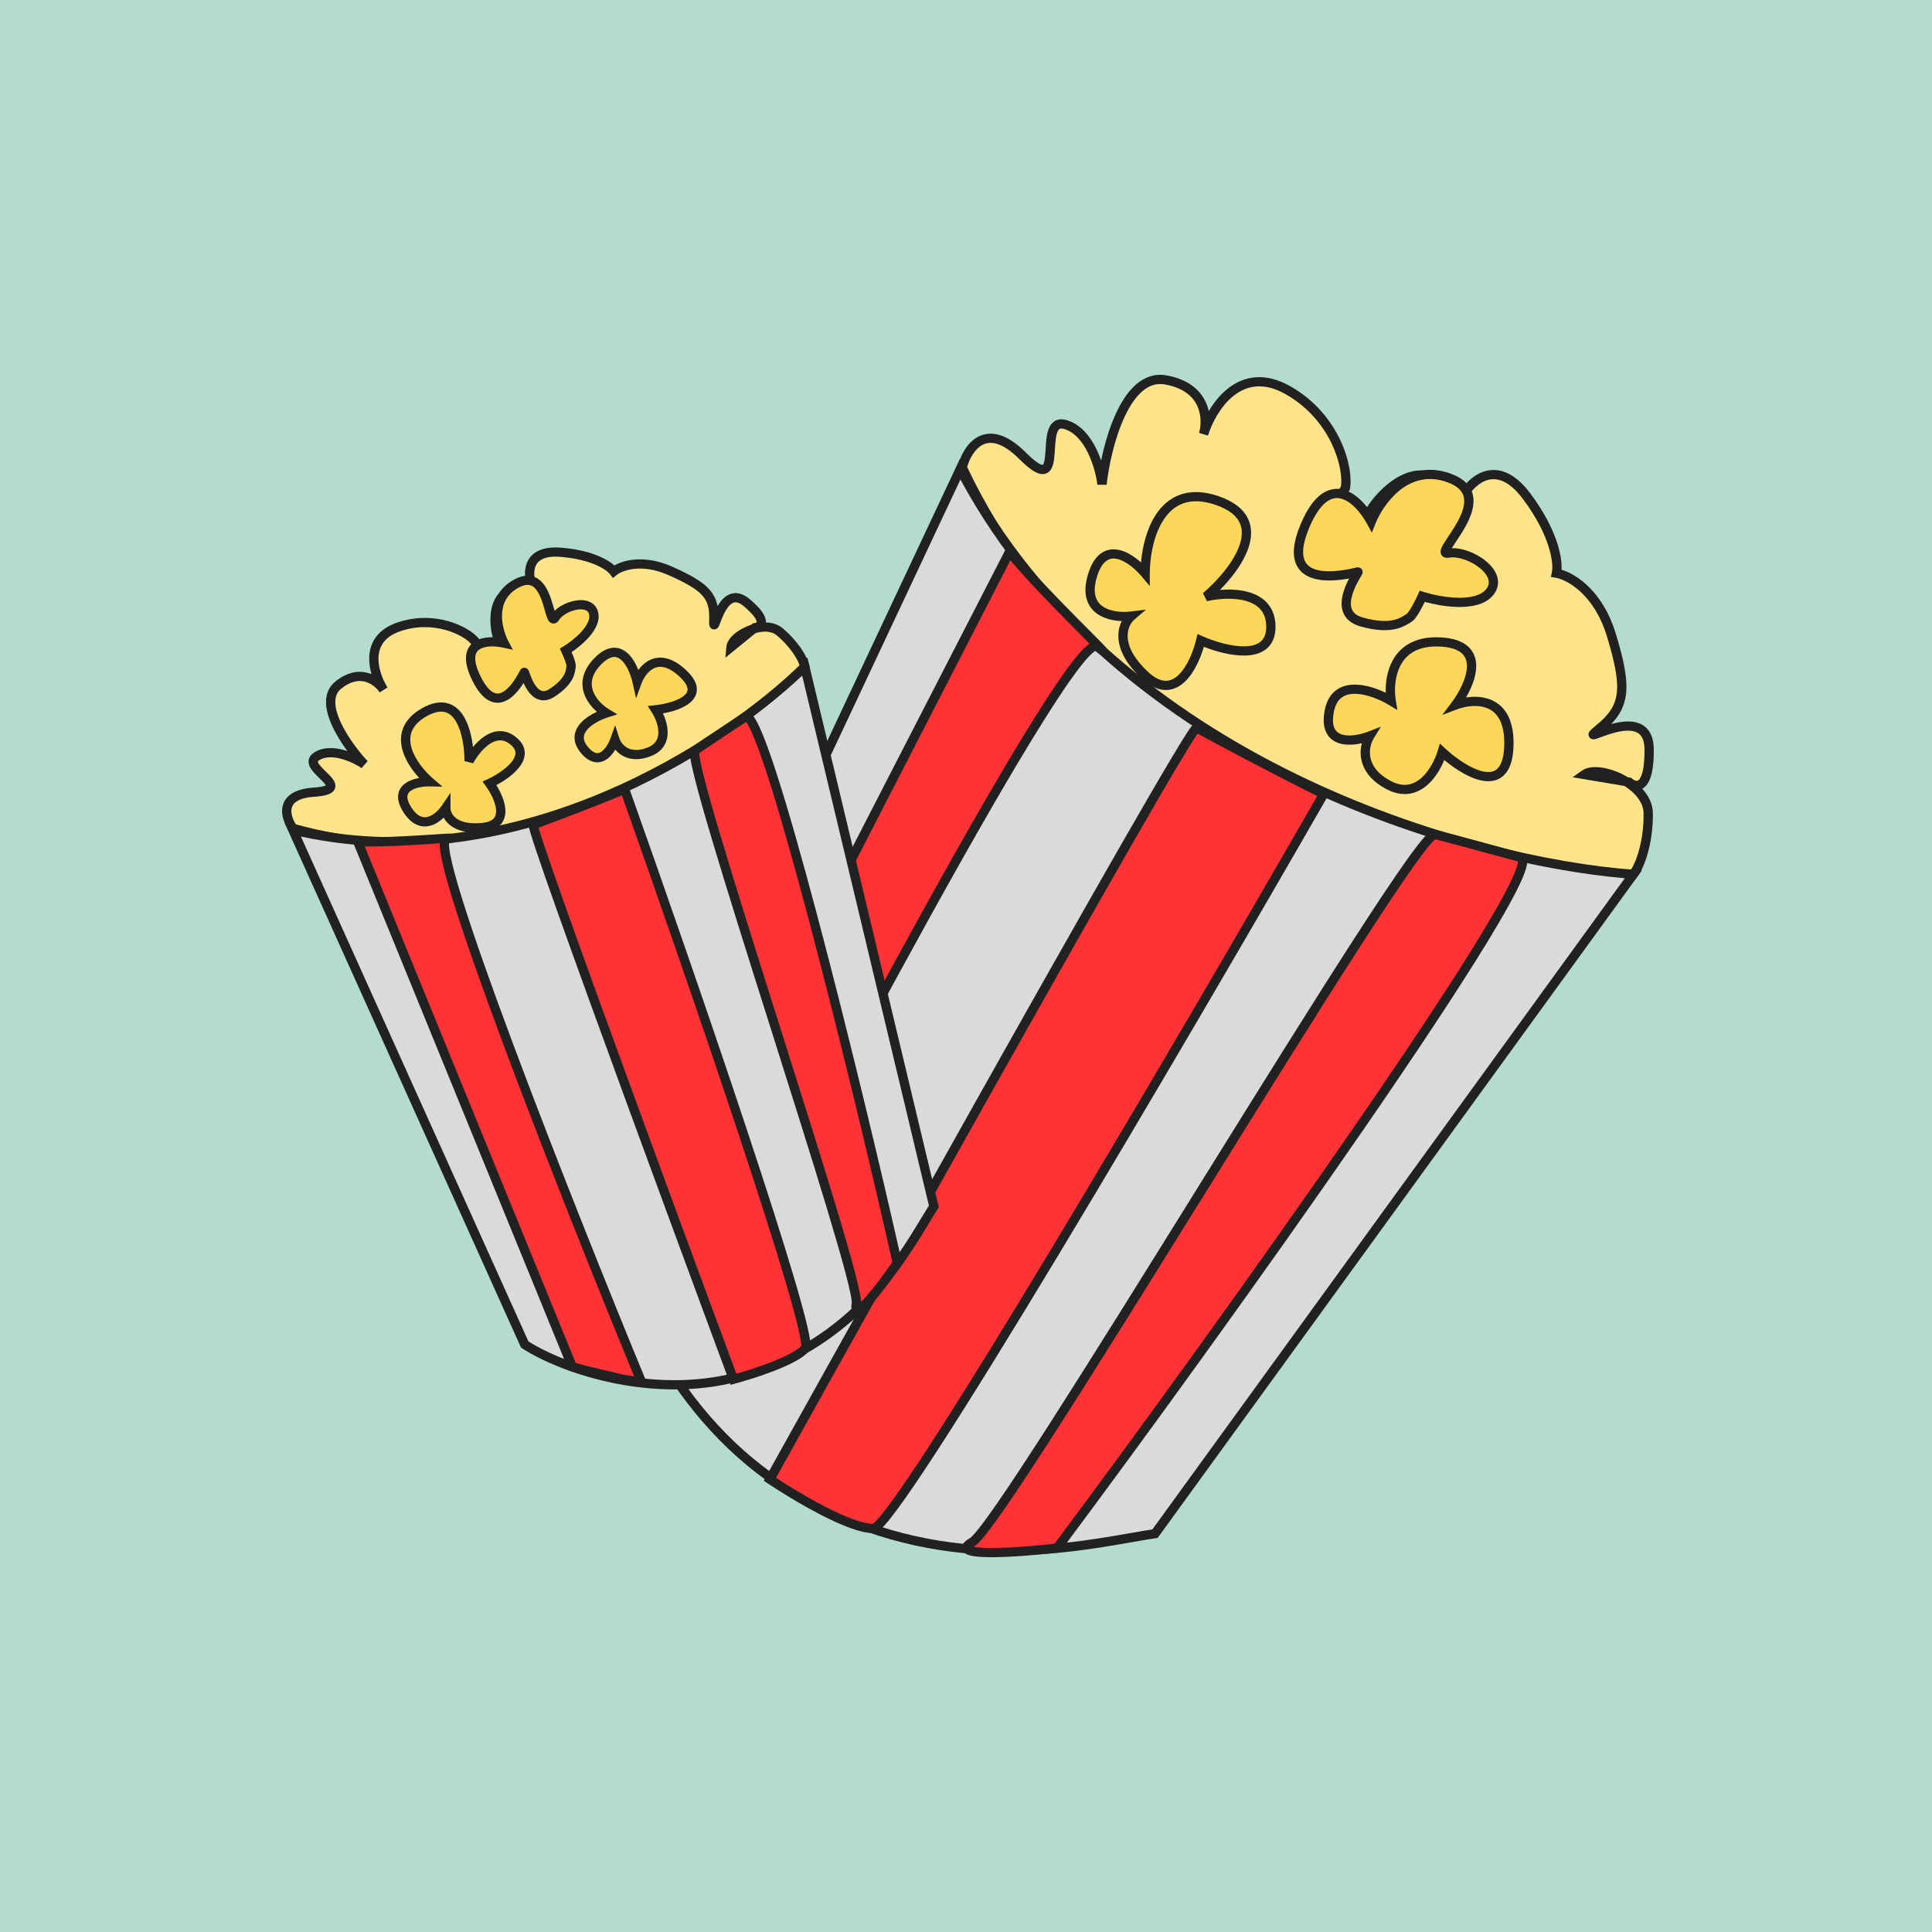 <svg width="500" height="500" viewBox="0 0 500 500" fill="none" xmlns="http://www.w3.org/2000/svg">
<rect width="500" height="500" fill="#B3DCCF"/>
<path d="M249.022 120.972C250.282 116.013 255.177 108.474 264.678 117.992C276.554 129.889 267.889 107.523 275.757 109.882C282.05 111.77 284.673 120.965 285.197 125.327C286.312 115.531 291.176 96.416 301.713 98.325C312.251 100.233 312.61 108.489 311.473 112.378C313.561 105.631 320.856 93.907 333.334 100.994C345.811 108.081 349.108 121.306 348.186 126.292L346.062 129.764L353.646 134.328C354.797 130.271 364.017 119.46 371.639 124.047L378.639 128.259C380.987 124.131 387.558 118.375 395.06 128.378C402.561 138.381 403.346 145.855 402.801 148.341C406.087 148.912 413.528 152.897 416.997 164.273C421.334 178.493 420.648 183.094 413.756 188.709C406.863 194.324 426.667 180.647 426.796 193.919C426.9 204.535 423.379 204 421.606 202.405L420.861 202.279C423.982 204.208 426.506 207.081 426.559 210.399C426.677 217.859 424.401 224.89 421.972 227.122C379.35 225.044 286.106 199.863 249.022 120.972Z" fill="#FDE38A"/>
<path fill-rule="evenodd" clip-rule="evenodd" d="M385.205 124.176C382.789 124.769 380.783 126.916 379.686 128.845L379.076 129.916L371.016 125.065C367.866 123.17 364.237 124.341 360.955 126.885C359.348 128.13 357.922 129.641 356.831 131.08C355.724 132.543 355.032 133.842 354.802 134.651L354.374 136.16L344.412 130.165L347.039 125.87C347.373 123.64 346.83 119.466 344.696 114.935C342.515 110.306 338.728 105.431 332.737 102.028C329.79 100.354 327.236 99.838 325.049 100.022C322.859 100.206 320.932 101.102 319.257 102.429C315.869 105.115 313.625 109.485 312.621 112.728L310.319 112.046C310.83 110.301 310.996 107.567 309.876 105.098C308.792 102.707 306.424 100.39 301.498 99.497C299.289 99.097 297.366 99.773 295.63 101.263C293.858 102.782 292.315 105.127 291.013 107.935C288.413 113.543 286.94 120.634 286.391 125.46L284.004 125.468C283.755 123.391 282.998 120.135 281.56 117.197C280.106 114.229 278.077 111.823 275.409 111.023C274.652 110.796 274.332 110.928 274.183 111.028C273.979 111.165 273.735 111.486 273.527 112.171C273.324 112.838 273.206 113.683 273.122 114.65C273.074 115.211 273.043 115.714 273.012 116.226C272.985 116.666 272.958 117.112 272.918 117.607C272.842 118.566 272.729 119.556 272.478 120.378C272.238 121.162 271.774 122.118 270.757 122.519C269.739 122.921 268.646 122.578 267.634 121.99C266.585 121.381 265.335 120.343 263.824 118.83C261.53 116.532 259.607 115.36 258.047 114.884C256.524 114.418 255.307 114.602 254.31 115.112C252.323 116.129 250.95 118.596 250.296 120.861C268.722 159.773 300.956 185.504 333.955 201.785C366.791 217.985 400.3 224.784 421.487 225.904C422.367 224.887 423.319 222.979 424.066 220.393C424.892 217.535 425.415 214.029 425.357 210.418C425.315 207.762 423.304 205.25 420.423 203.414L407.01 201.152L409.326 199.487C410.785 198.439 412.935 198.36 414.986 198.722C417.036 199.083 419.277 199.932 421.292 201.143L422.153 201.288L422.413 201.522C422.752 201.828 423.111 202.019 423.403 202.074C423.637 202.118 423.848 202.087 424.091 201.864C424.388 201.593 424.794 200.975 425.11 199.67C425.422 198.38 425.62 196.529 425.595 193.93C425.58 192.411 425.284 191.396 424.882 190.721C424.491 190.065 423.957 189.656 423.305 189.408C421.913 188.879 419.962 189.076 417.945 189.596C416.562 189.953 415.372 190.39 414.42 190.74C413.971 190.905 413.575 191.051 413.237 191.16C413.112 191.2 412.983 191.238 412.86 191.267C412.756 191.292 412.578 191.33 412.383 191.329C412.287 191.329 412.105 191.32 411.9 191.241C411.673 191.155 411.371 190.961 411.204 190.585C411.048 190.236 411.097 189.919 411.143 189.751C411.19 189.58 411.263 189.45 411.309 189.375C411.47 189.117 411.736 188.865 411.955 188.667C412.212 188.434 412.557 188.143 412.993 187.788C416.318 185.08 417.962 182.772 418.397 179.56C418.849 176.214 418.018 171.736 415.847 164.618C412.496 153.631 405.391 150.001 402.593 149.515L401.361 149.301L401.627 148.088C401.839 147.119 401.832 144.851 400.8 141.53C399.778 138.242 397.773 133.993 394.096 129.09C390.513 124.312 387.44 123.629 385.205 124.176ZM425.004 204.122C425.25 203.993 425.49 203.827 425.718 203.618C426.51 202.895 427.076 201.756 427.446 200.226C427.821 198.68 428.024 196.617 427.998 193.907C427.98 192.108 427.629 190.647 426.951 189.508C426.261 188.35 425.28 187.607 424.165 187.183C422.023 186.368 419.43 186.751 417.341 187.289C417.223 187.32 417.105 187.351 416.988 187.383C419.084 185.199 420.372 182.882 420.778 179.877C421.308 175.963 420.314 171.031 418.147 163.928C414.883 153.226 408.154 148.668 404.123 147.438C404.212 145.858 403.956 143.595 403.096 140.828C401.986 137.256 399.848 132.766 396.024 127.667C392.105 122.441 388.141 121.002 384.628 121.863C381.806 122.555 379.615 124.665 378.25 126.632L372.262 123.028C367.79 120.336 362.998 122.277 359.476 125.007C357.682 126.397 356.111 128.064 354.91 129.649C354.15 130.653 353.509 131.663 353.057 132.58L347.713 129.363L349.328 126.723L349.367 126.507C349.888 123.693 349.208 118.883 346.873 113.926C344.517 108.925 340.417 103.644 333.93 99.96C330.639 98.09 327.602 97.415 324.846 97.647C322.093 97.878 319.727 99.006 317.757 100.567C315.721 102.181 314.081 104.277 312.824 106.412C312.657 105.648 312.41 104.877 312.067 104.12C310.621 100.933 307.54 98.169 301.929 97.153C298.869 96.598 296.232 97.596 294.058 99.46C291.919 101.294 290.201 103.982 288.83 106.939C287.057 110.764 285.796 115.192 284.973 119.188C284.624 118.179 284.209 117.153 283.721 116.156C282.159 112.965 279.73 109.829 276.104 108.742C274.895 108.379 273.764 108.43 272.835 109.055C271.96 109.643 271.498 110.589 271.226 111.483C270.949 112.395 270.815 113.441 270.728 114.446C270.683 114.967 270.645 115.575 270.609 116.156C270.58 116.613 270.552 117.054 270.523 117.42C270.448 118.366 270.348 119.131 270.178 119.686C270.029 120.173 269.891 120.287 269.867 120.304C269.828 120.312 269.552 120.343 268.848 119.934C268.067 119.48 266.99 118.614 265.531 117.153C263.075 114.693 260.824 113.238 258.754 112.606C256.648 111.963 254.78 112.189 253.208 112.994C250.176 114.546 248.515 118.09 247.857 120.68L247.753 121.091L247.933 121.475C266.623 161.235 299.447 187.421 332.885 203.918C366.315 220.412 400.444 227.265 421.913 228.312L422.418 228.337L422.788 227.996C424.252 226.651 425.502 224.073 426.376 221.049C427.266 217.969 427.821 214.229 427.76 210.38C427.722 207.986 426.607 205.867 425.004 204.122Z" fill="#212121"/>
<path d="M315.063 129.565C300.142 124.385 296.38 139.958 296.364 148.393C293.081 144.482 285.762 139.109 282.749 148.906C279.736 158.703 288.193 160.011 292.799 159.44C290.566 161.351 288.127 167.078 296.233 174.701C304.34 182.323 309.288 171.914 310.749 165.757C316.82 168.443 328.951 171.487 328.904 162.17C328.857 152.854 317.676 153.127 312.092 154.428C319.3 148.298 329.984 134.745 315.063 129.565Z" fill="#FCD75A"/>
<path fill-rule="evenodd" clip-rule="evenodd" d="M320.818 135.276C320.016 133.57 318.21 131.92 314.666 130.69C311.131 129.463 308.387 129.506 306.251 130.258C304.109 131.013 302.432 132.531 301.132 134.521C298.503 138.549 297.573 144.288 297.565 148.395L297.559 151.679L295.441 149.155C294.669 148.236 293.66 147.232 292.548 146.394C291.427 145.549 290.264 144.921 289.181 144.669C288.131 144.426 287.201 144.541 286.378 145.117C285.518 145.719 284.609 146.941 283.898 149.254C283.19 151.555 283.197 153.226 283.553 154.43C283.903 155.613 284.622 156.454 285.568 157.06C287.538 158.32 290.469 158.528 292.65 158.258L296.59 157.769L293.584 160.343C292.728 161.075 291.733 162.639 291.839 164.872C291.944 167.096 293.154 170.163 297.06 173.836C298.953 175.616 300.501 176.193 301.716 176.193C302.923 176.193 304.059 175.622 305.133 174.555C307.329 172.371 308.866 168.49 309.579 165.484L309.912 164.082L311.238 164.669C314.207 165.982 318.569 167.337 322.099 167.273C323.861 167.242 325.254 166.86 326.186 166.112C327.066 165.406 327.713 164.229 327.703 162.176C327.692 160.102 327.07 158.663 326.148 157.642C325.207 156.601 323.865 155.896 322.262 155.468C319.028 154.605 315.055 154.961 312.367 155.588L311.31 153.523C314.859 150.505 319.141 145.751 320.743 141.244C321.535 139.015 321.623 136.99 320.818 135.276ZM315.743 152.662C318.684 149.679 321.649 145.861 323.009 142.037C323.923 139.463 324.159 136.746 322.996 134.27C321.83 131.787 319.376 129.8 315.46 128.44C311.534 127.077 308.213 127.038 305.447 128.012C302.685 128.985 300.624 130.916 299.116 133.226C296.733 136.876 295.64 141.604 295.293 145.564C294.883 145.195 294.451 144.835 294.002 144.497C292.734 143.541 291.263 142.705 289.729 142.349C288.163 141.985 286.493 142.119 284.993 143.169C283.531 144.193 282.395 145.973 281.6 148.559C280.801 151.156 280.721 153.322 281.248 155.101C281.78 156.901 282.899 158.188 284.266 159.063C286.069 160.217 288.308 160.661 290.319 160.734C289.735 161.883 289.36 163.318 289.439 164.984C289.582 168.007 291.207 171.616 295.407 175.565C297.567 177.597 299.677 178.577 301.716 178.577C303.762 178.576 305.474 177.59 306.834 176.238C309.137 173.948 310.695 170.355 311.559 167.388C314.593 168.587 318.631 169.719 322.143 169.656C324.167 169.62 326.177 169.184 327.696 167.965C329.267 166.706 330.119 164.77 330.105 162.164C330.092 159.58 329.299 157.559 327.937 156.052C326.594 154.565 324.783 153.673 322.887 153.167C320.582 152.552 318.036 152.475 315.743 152.662Z" fill="#212121"/>
<path d="M372.83 166.143C360.477 165.464 359.155 176.032 360.039 181.401C355.372 178.593 345.63 175.21 343.994 184.147C342.358 193.084 350.312 192.083 354.494 190.466C352.921 193.038 351.712 199.189 359.462 203.219C367.212 207.25 371.873 199.166 373.235 194.62C378.735 199.689 389.885 206.54 390.481 193.389C391.077 180.237 381.534 180.616 376.688 182.45C380.55 177.297 385.183 166.822 372.83 166.143Z" fill="#FCD75A"/>
<path fill-rule="evenodd" clip-rule="evenodd" d="M378.365 169.121C377.407 168.229 375.7 167.494 372.764 167.333C369.85 167.172 367.679 167.679 366.062 168.536C364.448 169.392 363.312 170.635 362.527 172.072C360.932 174.99 360.808 178.682 361.224 181.209L361.644 183.761L359.415 182.42C357.163 181.065 353.773 179.633 350.85 179.561C349.41 179.525 348.186 179.821 347.251 180.51C346.333 181.186 345.544 182.351 345.176 184.36C344.793 186.45 345.008 187.772 345.428 188.594C345.83 189.38 346.496 189.86 347.398 190.12C349.318 190.674 352.044 190.135 354.057 189.356L357.359 188.079L355.521 191.084C354.859 192.166 354.259 194.047 354.661 196.065C355.05 198.02 356.415 200.289 360.02 202.164C361.757 203.067 363.236 203.253 364.49 203.041C365.757 202.826 366.906 202.186 367.934 201.255C370.019 199.368 371.438 196.435 372.083 194.281L372.634 192.44L374.052 193.747C375.383 194.973 377.053 196.305 378.809 197.409C380.579 198.522 382.364 199.358 383.932 199.669C385.487 199.976 386.657 199.744 387.488 198.972C388.366 198.157 389.138 196.497 389.281 193.335C389.424 190.181 388.952 187.954 388.181 186.4C387.42 184.867 386.339 183.933 385.127 183.384C382.627 182.253 379.397 182.7 377.117 183.563L373.265 185.021L375.724 181.739C377.613 179.219 379.553 175.558 379.639 172.585C379.68 171.154 379.293 169.987 378.365 169.121ZM379.407 180.507C380.788 178.134 381.964 175.286 382.041 172.653C382.096 170.736 381.567 168.835 380.01 167.385C378.483 165.961 376.136 165.131 372.897 164.953C369.633 164.774 367.007 165.333 364.929 166.434C362.848 167.537 361.393 169.144 360.414 170.936C358.952 173.611 358.541 176.708 358.63 179.288C356.371 178.2 353.558 177.244 350.909 177.178C349.126 177.134 347.316 177.493 345.818 178.596C344.304 179.712 343.262 181.475 342.812 183.934C342.376 186.313 342.542 188.217 343.285 189.671C344.045 191.16 345.322 192.004 346.727 192.409C348.521 192.926 350.602 192.757 352.433 192.338C352.116 193.575 352.003 195.015 352.303 196.526C352.854 199.297 354.759 202.119 358.904 204.275C361.042 205.386 363.052 205.702 364.894 205.39C366.723 205.08 368.277 204.171 369.554 203.016C371.514 201.242 372.913 198.804 373.776 196.684C374.91 197.63 376.188 198.583 377.523 199.422C379.409 200.609 381.481 201.614 383.462 202.006C385.457 202.401 387.53 202.197 389.129 200.712C390.681 199.272 391.527 196.856 391.681 193.442C391.836 190.021 391.338 187.364 390.337 185.347C389.325 183.309 387.828 181.987 386.124 181.216C383.966 180.239 381.543 180.171 379.407 180.507Z" fill="#212121"/>
<path d="M157.505 314.967L248.49 121.423C288.612 198.132 381.356 223.284 422.713 226.272L298.921 396.906C280.835 399.655 244.095 409.56 204.623 385.806C174.16 367.473 159.864 332.131 157.505 314.967Z" fill="#DADADA"/>
<path fill-rule="evenodd" clip-rule="evenodd" d="M248.433 118.726L249.557 120.875C269.465 158.936 302.449 184.247 335.668 200.423C368.892 216.602 402.266 223.6 422.8 225.083L424.943 225.238L299.602 398.008L299.103 398.084C297.262 398.364 295.218 398.72 292.991 399.109C273.478 402.513 239.824 408.384 203.999 386.824C188.55 377.527 177.231 363.937 169.483 350.541C161.74 337.153 157.518 323.881 156.315 315.128L156.267 314.781L248.433 118.726ZM248.557 124.1L158.744 315.151C159.964 323.569 164.06 336.377 171.567 349.355C179.173 362.505 190.233 375.752 205.246 384.787C240.257 405.857 273.041 400.156 292.559 396.762C294.602 396.406 296.5 396.076 298.24 395.805L420.494 227.291C399.55 225.473 367.005 218.338 334.609 202.562C301.706 186.54 268.874 161.562 248.557 124.1Z" fill="#212121"/>
<path d="M162.909 334.061L261.255 142.836C270.171 153.919 290.213 172.559 284.029 167.36C277.845 162.161 208.305 293.479 175.664 357.569L171.871 351.592L164.994 338.482L162.909 334.061Z" fill="#FF3236"/>
<path fill-rule="evenodd" clip-rule="evenodd" d="M261.032 140.648L262.194 142.093C266.607 147.578 273.802 154.965 279.161 160.368C280.151 161.366 281.08 162.299 281.916 163.137C283.329 164.554 284.475 165.704 285.201 166.456C285.49 166.755 285.726 167.005 285.89 167.19C285.968 167.279 286.051 167.375 286.117 167.465C286.146 167.504 286.205 167.584 286.257 167.686C286.28 167.732 286.336 167.845 286.368 167.997C286.39 168.102 286.476 168.555 286.141 168.983C285.771 169.458 285.249 169.457 285.089 169.444C284.903 169.43 284.764 169.376 284.714 169.356C284.597 169.309 284.504 169.251 284.463 169.225C284.365 169.163 284.257 169.084 284.155 169.006C283.987 168.877 283.764 168.696 283.486 168.465C283.359 168.531 283.168 168.651 282.91 168.86C282.159 169.466 281.145 170.556 279.88 172.149C277.365 175.314 274.043 180.221 270.098 186.504C262.217 199.057 251.938 216.963 240.821 237.054C218.591 277.23 193.053 326.069 176.736 358.106L175.779 359.987L170.828 352.186L163.916 339.01L161.572 334.038L261.032 140.648ZM261.488 145.005L164.246 334.084L166.071 337.954L172.914 350.999L175.55 355.152C191.904 323.091 216.899 275.336 238.715 235.908C249.836 215.808 260.142 197.854 268.059 185.244C272.013 178.946 275.393 173.946 277.993 170.674C279.284 169.049 280.43 167.789 281.393 167.011C281.581 166.86 281.775 166.715 281.973 166.586C281.46 166.069 280.875 165.482 280.232 164.837C279.393 163.996 278.456 163.056 277.448 162.04C272.545 157.097 266.011 150.399 261.488 145.005Z" fill="#212121"/>
<path d="M199.241 382.837C199.241 382.837 307.946 187.294 309.695 188.345C311.445 189.397 331.284 200.018 342.569 205.491C306.646 268.134 231.951 395.292 226.052 395.542C220.153 395.792 205.72 387.176 199.241 382.837Z" fill="#FF3236"/>
<path fill-rule="evenodd" clip-rule="evenodd" d="M344.246 204.977L343.614 206.08C325.649 237.407 297.99 284.865 274.083 324.525C262.13 344.354 251.11 362.243 242.705 375.195C238.505 381.668 234.947 386.925 232.248 390.578C230.901 392.4 229.75 393.849 228.827 394.856C228.368 395.357 227.94 395.777 227.553 396.084C227.359 396.237 227.152 396.381 226.936 396.493C226.732 396.6 226.443 396.718 226.103 396.732C224.377 396.805 222.179 396.24 219.868 395.389C217.519 394.525 214.911 393.312 212.309 391.967C207.104 389.276 201.836 386.013 198.568 383.824L197.659 383.215L198.189 382.261L199.241 382.837C198.189 382.261 198.189 382.261 198.19 382.259L198.501 381.7C198.706 381.33 199.012 380.781 199.41 380.065C200.207 378.633 201.375 376.533 202.863 373.86C205.839 368.515 210.093 360.881 215.202 351.723C225.421 333.406 239.064 308.995 252.762 284.617C266.46 260.239 280.215 235.891 290.654 217.701C295.874 208.608 300.268 201.048 303.414 195.792C304.985 193.166 306.252 191.105 307.156 189.711C307.606 189.019 307.98 188.47 308.264 188.095C308.401 187.914 308.546 187.735 308.686 187.596C308.749 187.533 308.867 187.423 309.024 187.331C309.024 187.33 309.025 187.33 309.026 187.329C309.096 187.288 309.681 186.944 310.318 187.326C312.023 188.351 331.826 198.954 343.097 204.42L344.246 204.977ZM200.826 382.454C204.057 384.573 208.772 387.451 213.419 389.853C215.973 391.173 218.484 392.338 220.703 393.155C222.879 393.956 224.648 394.373 225.868 394.355C225.91 394.329 225.972 394.286 226.054 394.221C226.298 394.028 226.628 393.713 227.049 393.253C227.887 392.339 228.98 390.969 230.31 389.169C232.965 385.575 236.492 380.367 240.685 373.905C249.067 360.987 260.072 343.125 272.021 323.302C295.638 284.122 322.923 237.321 340.894 206.002C330.487 200.898 314.128 192.181 309.943 189.859C309.739 190.149 309.483 190.529 309.176 191.002C308.296 192.357 307.048 194.389 305.48 197.009C302.346 202.245 297.96 209.79 292.743 218.881C282.308 237.06 268.558 261.4 254.861 285.777C241.165 310.153 227.522 334.561 217.304 352.877C212.195 362.034 207.942 369.668 204.967 375.013C203.479 377.685 202.31 379.785 201.514 381.217C201.24 381.709 201.01 382.123 200.826 382.454ZM310.385 189.281C310.389 189.277 310.388 189.278 310.382 189.284C310.383 189.283 310.384 189.282 310.385 189.281Z" fill="#212121"/>
<path d="M251.647 399.075C260.331 394.01 366.067 214.621 371.366 215.963C376.664 217.304 377.559 217.579 393.53 221.913C401.582 224.099 315.596 344.396 273.568 400.638C263.642 401.789 244.699 403.127 251.647 399.075Z" fill="#FF3236"/>
<path fill-rule="evenodd" clip-rule="evenodd" d="M353.321 291.677C327.567 329.069 295.554 373.217 274.533 401.348L274.224 401.762L273.707 401.822C268.729 402.399 261.455 403.028 256.273 402.999C254.975 402.992 253.786 402.943 252.786 402.839C251.818 402.737 250.912 402.572 250.252 402.277C249.925 402.131 249.523 401.895 249.247 401.495C248.922 401.023 248.869 400.463 249.057 399.946C249.219 399.504 249.535 399.153 249.84 398.883C250.16 398.6 250.565 398.323 251.038 398.048C251.145 397.985 251.41 397.771 251.857 397.291C252.28 396.837 252.801 396.219 253.417 395.436C254.648 393.872 256.216 391.709 258.077 389.023C261.797 383.654 266.651 376.251 272.257 367.499C282.895 350.895 296.215 329.476 309.588 307.972C310.31 306.812 311.032 305.651 311.753 304.491C325.843 281.837 339.834 259.372 350.634 242.653C356.033 234.296 360.644 227.36 364.076 222.55C365.789 220.149 367.226 218.252 368.329 216.969C368.877 216.332 369.373 215.81 369.802 215.448C370.014 215.269 370.25 215.094 370.501 214.968C370.715 214.86 371.152 214.679 371.663 214.808C375.7 215.83 377.195 216.237 384.691 218.276C387.056 218.919 390.019 219.725 393.847 220.764C394.609 220.971 395.029 221.56 395.18 222.176C395.314 222.718 395.261 223.321 395.151 223.889C394.925 225.049 394.343 226.587 393.503 228.409C391.811 232.082 388.919 237.228 385.121 243.468C377.518 255.961 366.195 272.983 353.321 291.677ZM392.854 222.966C392.849 223.076 392.832 223.231 392.792 223.437C392.622 224.306 392.141 225.632 391.318 227.418C389.685 230.962 386.852 236.012 383.064 242.236C375.497 254.671 364.205 271.648 351.337 290.332C325.73 327.512 293.923 371.384 272.913 399.513C267.993 400.07 261.148 400.643 256.286 400.616C255.031 400.609 253.929 400.562 253.039 400.468C252.59 400.421 252.22 400.365 251.926 400.304C252.024 400.241 252.133 400.174 252.256 400.102C252.691 399.848 253.159 399.406 253.621 398.909C254.108 398.387 254.674 397.711 255.311 396.902C256.586 395.283 258.185 393.074 260.057 390.373C263.802 384.967 268.675 377.535 274.285 368.778C284.932 352.159 298.26 330.728 311.629 309.23C312.352 308.067 313.076 306.905 313.798 305.742C327.891 283.083 341.87 260.637 352.657 243.939C358.052 235.588 362.639 228.69 366.037 223.926C367.739 221.541 369.126 219.715 370.157 218.516C370.678 217.911 371.077 217.502 371.359 217.263C371.383 217.243 371.406 217.224 371.426 217.208C375.178 218.16 376.783 218.596 384.04 220.57C386.333 221.194 389.189 221.971 392.854 222.966Z" fill="#212121"/>
<path d="M337.737 136.074C343.926 121.433 351.735 129.281 354.866 135.035C357.051 129.578 364.155 119.675 375.087 123.721C388.753 128.779 369.838 144.046 374.913 143.142C379.988 142.239 389.787 148.399 385.393 153.407C381.879 157.414 372.38 155.691 368.071 154.329C367.321 155.989 365.588 159.431 364.649 159.922C363.476 160.535 360.693 163.346 352.319 160.945C343.944 158.544 351.641 148.136 351.447 148.019C351.252 147.902 330.001 154.375 337.737 136.074Z" fill="#FCD75A"/>
<path fill-rule="evenodd" clip-rule="evenodd" d="M375.719 141.866C375.729 141.85 375.738 141.834 375.748 141.818C376.036 141.348 376.393 140.812 376.802 140.199C376.975 139.94 377.157 139.668 377.346 139.381C377.972 138.434 378.656 137.365 379.276 136.238C380.489 134.034 381.575 131.403 381.306 128.891C381.168 127.597 380.672 126.353 379.696 125.256C378.731 124.172 377.346 123.285 375.507 122.605C369.576 120.41 364.634 122.02 360.956 124.876C358.147 127.057 356.055 129.97 354.721 132.505C354.102 131.6 353.392 130.701 352.607 129.888C351.261 128.491 349.617 127.263 347.767 126.758C345.85 126.234 343.811 126.518 341.862 127.974C339.969 129.387 338.216 131.86 336.629 135.613C334.654 140.286 334.376 143.711 335.496 146.14C336.646 148.634 339.066 149.672 341.431 150.042C343.803 150.414 346.384 150.164 348.326 149.853C348.613 149.807 348.888 149.759 349.148 149.711C348.629 150.708 348.05 151.964 347.661 153.293C347.207 154.848 346.964 156.663 347.542 158.319C348.151 160.064 349.587 161.402 351.985 162.09C356.329 163.335 359.341 163.261 361.482 162.718C363.168 162.291 364.365 161.516 364.927 161.151C365.054 161.069 365.149 161.008 365.209 160.976C365.493 160.828 365.728 160.615 365.905 160.431C366.092 160.236 366.274 160.01 366.446 159.775C366.79 159.306 367.144 158.734 367.476 158.151C367.929 157.358 368.367 156.501 368.723 155.765C370.94 156.38 373.994 156.983 376.994 157.072C380.391 157.174 384.157 156.633 386.3 154.19C387.666 152.633 387.973 150.886 387.475 149.224C387 147.642 385.834 146.244 384.464 145.135C383.079 144.013 381.388 143.105 379.697 142.533C378.381 142.088 376.998 141.825 375.719 141.866ZM377.895 126.833C377.258 126.118 376.245 125.421 374.667 124.838C369.666 122.987 365.59 124.305 362.437 126.753C359.232 129.242 357.019 132.886 355.982 135.475L355.032 137.849L353.809 135.601C353.066 134.237 352.051 132.759 350.871 131.535C349.679 130.299 348.396 129.401 347.129 129.055C345.93 128.728 344.66 128.867 343.307 129.878C341.897 130.931 340.353 132.967 338.845 136.535C336.953 141.012 336.986 143.641 337.681 145.149C338.346 146.592 339.8 147.374 341.805 147.688C343.803 148.001 346.088 147.797 347.943 147.5C348.859 147.353 349.65 147.187 350.221 147.06C350.365 147.028 350.494 146.998 350.609 146.972L350.65 146.963C350.748 146.94 350.837 146.92 350.913 146.903C350.996 146.885 351.081 146.867 351.153 146.854C351.185 146.848 351.242 146.838 351.306 146.832C351.335 146.829 351.398 146.824 351.475 146.826C351.514 146.827 351.581 146.831 351.663 146.846C351.73 146.858 351.892 146.893 352.07 147C352.408 147.203 352.556 147.508 352.612 147.723C352.664 147.918 352.653 148.08 352.645 148.157C352.628 148.312 352.584 148.432 352.57 148.471C352.533 148.569 352.488 148.658 352.462 148.706C352.404 148.818 352.321 148.962 352.236 149.106C352.213 149.146 352.189 149.186 352.164 149.229C351.995 149.519 351.78 149.885 351.543 150.318C350.997 151.317 350.361 152.618 349.969 153.957C349.571 155.319 349.472 156.564 349.812 157.539C350.121 158.424 350.863 159.287 352.652 159.8C356.682 160.956 359.249 160.825 360.887 160.409C362.123 160.096 362.805 159.661 363.405 159.277C363.629 159.135 363.841 158.999 364.067 158.879C364.076 158.872 364.109 158.846 364.165 158.787C364.255 158.693 364.369 158.557 364.503 158.374C364.771 158.008 365.074 157.523 365.385 156.977C366.006 155.889 366.61 154.648 366.974 153.842L367.413 152.87L368.435 153.193C370.512 153.85 373.852 154.594 377.066 154.69C380.375 154.789 383.116 154.188 384.487 152.625C385.318 151.678 385.433 150.776 385.172 149.903C384.886 148.95 384.109 147.925 382.944 146.981C381.794 146.049 380.358 145.274 378.922 144.789C377.469 144.297 376.122 144.138 375.125 144.315C374.758 144.38 374.229 144.433 373.74 144.217C373.458 144.093 373.197 143.882 373.024 143.575C372.859 143.284 372.819 142.989 372.823 142.758C372.829 142.333 372.984 141.927 373.121 141.627C373.271 141.299 373.473 140.943 373.694 140.582C374.007 140.07 374.406 139.472 374.828 138.839C374.995 138.589 375.166 138.333 375.336 138.075C375.951 137.144 376.594 136.138 377.167 135.096C378.34 132.965 379.104 130.887 378.917 129.142C378.828 128.307 378.52 127.536 377.895 126.833Z" fill="#212121"/>
<path d="M75.805 214.362C73.788 211.499 72.056 205.621 81.258 205.014C92.76 204.256 77.247 198.687 81.994 195.716C85.792 193.338 91.749 196.109 94.253 197.791C89.655 192.839 81.885 181.799 87.592 177.258C93.298 172.718 97.754 176.227 99.269 178.549C96.692 174.462 93.856 165.483 103.124 162.266C112.393 159.048 120.749 163.277 122.931 165.979L123.787 168.619L129.554 166.778C127.958 164.374 126.457 154.819 132.253 152.969L137.576 151.27C136.478 148.221 136.423 142.283 144.983 142.917C153.543 143.551 157.783 146.493 158.833 147.884C160.6 146.457 166.001 144.431 173.472 147.743C182.811 151.884 184.898 154.293 184.736 160.333C184.574 166.373 186.317 150.117 193.28 155.988C198.85 160.684 196.996 162.247 195.373 162.441L194.975 162.766C197.374 162.031 199.998 162.024 201.748 163.481C205.683 166.757 208.323 171.067 208.398 173.31C188.251 194.199 133.44 230.667 75.805 214.362Z" fill="#FDE38A"/>
<path fill-rule="evenodd" clip-rule="evenodd" d="M138.728 146.254C138.024 147.623 138.211 149.491 138.708 150.869L139.125 152.027L132.621 154.103C130.46 154.793 129.473 156.957 129.331 159.726C129.262 161.069 129.406 162.441 129.662 163.615C129.923 164.817 130.277 165.7 130.557 166.123L131.426 167.433L123.011 170.118L121.859 166.567C120.883 165.477 118.569 163.955 115.356 163.049C112.036 162.112 107.886 161.875 103.521 163.391C101.392 164.13 100.05 165.165 99.221 166.294C98.39 167.426 98.011 168.737 97.955 170.129C97.841 172.962 99.073 175.989 100.288 177.917L98.26 179.196C97.617 178.209 96.336 176.971 94.657 176.472C93.062 175.997 90.925 176.133 88.343 178.188C87.254 179.054 86.782 180.223 86.78 181.687C86.778 183.197 87.284 184.98 88.152 186.878C89.885 190.669 92.887 194.561 95.136 196.984L93.579 198.778C92.414 197.996 90.42 196.947 88.297 196.382C86.141 195.808 84.112 195.799 82.635 196.723C82.434 196.85 82.341 196.949 82.301 197.003C82.268 197.048 82.265 197.069 82.264 197.078L82.264 197.078C82.26 197.117 82.265 197.295 82.509 197.679C82.744 198.047 83.108 198.462 83.569 198.933C83.844 199.214 84.082 199.444 84.327 199.682C84.541 199.889 84.76 200.102 85.015 200.359C85.481 200.828 85.972 201.354 86.31 201.888C86.628 202.388 86.998 203.184 86.692 204.052C86.386 204.921 85.575 205.381 84.783 205.648C83.95 205.928 82.812 206.106 81.337 206.203C79.152 206.347 77.75 206.798 76.876 207.339C76.035 207.86 75.648 208.483 75.492 209.122C75.178 210.406 75.739 212.041 76.56 213.335C104.893 221.224 132.557 216.256 155.697 206.684C178.661 197.184 197.083 183.185 207.138 172.889C206.971 172.069 206.449 170.857 205.514 169.434C204.416 167.763 202.851 165.956 200.976 164.394C199.733 163.36 197.716 163.224 195.551 163.839L187.734 170.215L187.983 167.389C188.104 166.016 189.127 164.796 190.256 163.888C191.384 162.983 192.843 162.204 194.39 161.7L194.881 161.3L195.229 161.258C195.497 161.226 195.682 161.145 195.769 161.077L195.771 161.075C195.81 161.044 195.826 161.032 195.823 160.938C195.818 160.771 195.725 160.359 195.208 159.643C194.701 158.941 193.852 158.034 192.502 156.896C191.739 156.253 191.138 155.99 190.692 155.909C190.267 155.832 189.902 155.904 189.551 156.091C188.765 156.507 188.039 157.499 187.413 158.753C186.987 159.605 186.699 160.37 186.458 161.005C186.34 161.317 186.234 161.598 186.13 161.842C186.093 161.929 186.051 162.022 186.005 162.11C185.967 162.181 185.891 162.322 185.772 162.456C185.714 162.523 185.593 162.649 185.403 162.749C185.192 162.86 184.85 162.959 184.459 162.84C184.095 162.729 183.888 162.487 183.793 162.347C183.697 162.205 183.649 162.072 183.625 161.996C183.544 161.741 183.533 161.44 183.528 161.246C183.522 161 183.525 160.685 183.535 160.302C183.612 157.437 183.154 155.674 181.766 154.115C180.289 152.455 177.658 150.905 172.982 148.831C165.885 145.684 160.974 147.692 159.591 148.808L158.62 149.592L157.871 148.598C157.515 148.127 156.397 147.15 154.24 146.207C152.116 145.279 149.051 144.414 144.894 144.105C140.895 143.809 139.348 145.049 138.728 146.254ZM198.223 161.091C198.227 161.018 198.227 160.943 198.225 160.867C198.2 160.032 197.814 159.16 197.162 158.257C196.501 157.339 195.493 156.29 194.058 155.08C193.08 154.255 192.103 153.742 191.123 153.564C190.12 153.383 189.207 153.571 188.419 153.989C187.226 154.621 186.344 155.764 185.702 156.872C185.388 155.265 184.738 153.852 183.567 152.537C181.707 150.447 178.625 148.723 173.963 146.655C167.056 143.593 161.664 144.812 159.004 146.333C158.168 145.588 156.904 144.767 155.209 144.026C152.811 142.978 149.475 142.055 145.073 141.729C140.512 141.391 137.806 142.803 136.588 145.171C135.695 146.906 135.747 148.902 136.102 150.488L131.885 151.834C128.251 152.994 127.089 156.533 126.932 159.605C126.851 161.183 127.019 162.766 127.313 164.118C127.464 164.812 127.654 165.475 127.876 166.062L124.563 167.12L124.007 165.405L123.868 165.234C122.572 163.628 119.685 161.792 116.014 160.756C112.294 159.707 107.631 159.439 102.728 161.141C100.223 162.011 98.444 163.304 97.278 164.891C96.115 166.476 95.625 168.268 95.554 170.033C95.493 171.546 95.737 173.062 96.144 174.471C95.887 174.365 95.622 174.27 95.347 174.189C92.909 173.463 89.964 173.843 86.84 176.329C85.076 177.733 84.38 179.647 84.377 181.684C84.374 183.676 85.028 185.815 85.964 187.862C86.994 190.117 88.42 192.373 89.884 194.367C89.567 194.263 89.245 194.167 88.92 194.08C86.522 193.442 83.674 193.255 81.353 194.708C80.56 195.205 79.987 195.894 79.878 196.797C79.778 197.634 80.116 198.384 80.479 198.953C80.851 199.537 81.358 200.096 81.847 200.594C82.093 200.846 82.406 201.151 82.7 201.438C82.926 201.658 83.14 201.867 83.304 202.032C83.761 202.492 84.089 202.86 84.277 203.158C84.302 203.196 84.321 203.229 84.337 203.258C84.266 203.295 84.161 203.34 84.011 203.391C83.473 203.572 82.579 203.733 81.178 203.825C78.763 203.985 76.93 204.496 75.604 205.317C74.245 206.158 73.466 207.298 73.157 208.561C72.569 210.967 73.746 213.519 74.82 215.044L75.065 215.391L75.476 215.508C104.629 223.755 133.027 218.643 156.622 208.883C180.208 199.127 199.083 184.691 209.266 174.133L209.615 173.771L209.598 173.27C209.55 171.813 208.719 169.947 207.527 168.133C206.302 166.268 204.58 164.283 202.521 162.569C201.287 161.541 199.768 161.124 198.223 161.091Z" fill="#212121"/>
<path d="M109.795 184.34C100.426 189.661 106.846 198.553 111.227 202.334C107.724 202.265 101.655 203.608 105.404 209.533C109.154 215.458 113.617 211.713 115.38 209.1C115.376 211.098 117.264 214.908 124.857 214.168C132.449 213.428 129.246 206.239 126.696 202.737C130.81 200.831 137.82 195.982 132.951 191.839C128.082 187.696 123.223 193.541 121.403 196.982C121.437 190.551 119.165 179.018 109.795 184.34Z" fill="#FCD75A"/>
<path fill-rule="evenodd" clip-rule="evenodd" d="M115.237 184.312C114.122 183.996 112.563 184.141 110.392 185.374C108.23 186.602 107.094 187.966 106.569 189.298C106.042 190.636 106.071 192.085 106.509 193.583C107.399 196.632 109.909 199.616 112.016 201.435L114.513 203.59L111.203 203.525C110.404 203.509 109.46 203.575 108.559 203.763C107.646 203.953 106.856 204.252 106.3 204.651C105.772 205.031 105.49 205.469 105.435 206.017C105.375 206.612 105.561 207.539 106.422 208.899C107.276 210.249 108.098 210.932 108.796 211.249C109.474 211.556 110.138 211.566 110.801 211.374C112.214 210.965 113.569 209.643 114.382 208.437L116.591 205.164L116.582 209.103C116.58 209.76 116.901 210.856 118.013 211.725C119.117 212.587 121.145 213.333 124.739 212.982C126.454 212.815 127.34 212.306 127.798 211.782C128.251 211.263 128.452 210.538 128.382 209.575C128.236 207.578 126.953 205.125 125.722 203.435L124.872 202.267L126.188 201.657C128.178 200.735 130.776 199.136 132.27 197.363C133.015 196.479 133.382 195.674 133.405 194.981C133.427 194.353 133.175 193.599 132.169 192.743C131.146 191.873 130.208 191.588 129.369 191.602C128.502 191.616 127.605 191.952 126.706 192.554C124.882 193.776 123.327 195.909 122.466 197.536L120.201 196.975C120.218 193.832 119.66 189.593 118.082 186.843C117.305 185.491 116.359 184.629 115.237 184.312ZM122.403 193.338C122.102 190.711 121.433 187.864 120.169 185.664C119.211 183.994 117.834 182.569 115.896 182.02C113.951 181.469 111.712 181.878 109.198 183.305C106.676 184.738 105.1 186.48 104.331 188.43C103.564 190.375 103.657 192.382 104.201 194.246C104.982 196.921 106.728 199.426 108.498 201.348C108.354 201.373 108.209 201.4 108.065 201.43C106.972 201.658 105.822 202.052 104.891 202.721C103.933 203.409 103.182 204.413 103.044 205.781C102.911 207.102 103.373 208.564 104.387 210.167C105.407 211.779 106.549 212.85 107.797 213.416C109.066 213.991 110.331 213.993 111.474 213.662C112.772 213.287 113.917 212.485 114.832 211.602C115.206 212.303 115.756 212.995 116.526 213.597C118.264 214.954 120.977 215.744 124.974 215.354C127.055 215.151 128.616 214.484 129.614 213.343C130.616 212.196 130.878 210.766 130.778 209.402C130.621 207.255 129.551 204.955 128.45 203.195C130.38 202.165 132.627 200.656 134.114 198.891C135.027 197.807 135.757 196.503 135.807 195.062C135.859 193.556 135.162 192.15 133.733 190.934C132.321 189.733 130.826 189.195 129.329 189.219C127.858 189.243 126.514 189.807 125.362 190.579C124.243 191.328 123.244 192.314 122.403 193.338Z" fill="#212121"/>
<path d="M154.685 171.157C148.805 177.177 153.713 182.581 156.902 184.531C153.353 185.663 147.235 189.137 151.154 193.972C155.072 198.807 158.109 194.288 159.138 191.424C159.773 193.379 162.432 196.749 167.996 194.585C173.56 192.421 171.438 186.419 169.682 183.688C174.781 183.14 183.333 180.497 176.756 174.309C170.18 168.121 166.109 173.176 164.895 176.476C163.942 172.195 160.564 165.137 154.685 171.157Z" fill="#FCD75A"/>
<path fill-rule="evenodd" clip-rule="evenodd" d="M158.749 170.032C157.98 170.111 156.912 170.59 155.548 171.986C154.2 173.367 153.533 174.645 153.274 175.776C153.016 176.904 153.144 177.966 153.517 178.951C154.283 180.968 156.074 182.625 157.532 183.516L159.752 184.873L157.27 185.665C155.586 186.203 153.397 187.272 152.116 188.666C151.49 189.347 151.149 190.03 151.098 190.706C151.048 191.362 151.255 192.195 152.09 193.226C152.977 194.32 153.695 194.735 154.201 194.861C154.668 194.976 155.109 194.885 155.577 194.584C156.617 193.917 157.52 192.379 158.007 191.024L159.196 187.712L160.282 191.059C160.525 191.809 161.183 192.873 162.315 193.515C163.391 194.125 165.059 194.447 167.557 193.476C168.738 193.017 169.425 192.392 169.826 191.736C170.235 191.067 170.406 190.269 170.383 189.379C170.336 187.561 169.48 185.59 168.67 184.329L167.629 182.711L169.553 182.504C170.767 182.373 172.184 182.118 173.518 181.72C174.868 181.318 176.05 180.796 176.861 180.172C177.66 179.557 177.965 178.959 177.942 178.353C177.916 177.684 177.481 176.634 175.93 175.174C174.383 173.719 173.068 173.005 171.995 172.726C170.944 172.452 170.064 172.578 169.314 172.918C167.74 173.632 166.579 175.376 166.024 176.885L164.612 180.726L163.722 176.734C163.261 174.661 162.245 172.125 160.825 170.832C160.156 170.223 159.479 169.958 158.749 170.032ZM165.2 173.392C164.571 171.799 163.667 170.185 162.45 169.076C161.42 168.138 160.091 167.5 158.504 167.661C156.957 167.819 155.397 168.715 153.822 170.328C152.23 171.958 151.306 173.612 150.931 175.248C150.555 176.889 150.752 178.428 151.269 179.79C151.952 181.591 153.196 183.094 154.465 184.207C153.007 184.885 151.461 185.84 150.34 187.06C149.482 187.994 148.806 189.157 148.702 190.527C148.596 191.918 149.093 193.332 150.217 194.719C151.29 196.042 152.42 196.875 153.618 197.173C154.855 197.48 155.972 197.169 156.882 196.586C157.856 195.961 158.642 194.996 159.238 194.003C159.728 194.591 160.351 195.147 161.122 195.584C162.926 196.606 165.369 196.887 168.435 195.694C170.036 195.071 171.17 194.134 171.881 192.971C172.585 191.82 172.817 190.542 172.785 189.319C172.742 187.646 172.205 185.978 171.565 184.623C172.429 184.469 173.33 184.265 174.209 184.003C175.691 183.562 177.191 182.934 178.334 182.055C179.487 181.167 180.406 179.91 180.343 178.262C180.282 176.679 179.319 175.078 177.583 173.444C175.841 171.805 174.182 170.831 172.604 170.42C171.004 170.004 169.557 170.188 168.316 170.751C167.01 171.342 165.978 172.328 165.2 173.392Z" fill="#212121"/>
<path d="M135.794 347.951L75.793 214.8C133.651 228.574 188.223 192.349 208.277 172.514L241.684 312.211C235.024 322.699 223.744 345.937 193.728 355.518C170.563 362.911 145.78 354.421 135.794 347.951Z" fill="#DADADA"/>
<path fill-rule="evenodd" clip-rule="evenodd" d="M73.7 213.077L76.073 213.641C104.679 220.451 132.517 214.911 155.743 205.163C178.975 195.412 197.504 181.486 207.428 171.67L208.95 170.166L242.969 312.423L242.701 312.846C242.025 313.909 241.299 315.112 240.506 316.424C233.55 327.936 221.482 347.911 194.096 356.652C182.27 360.426 170.068 360.137 159.588 358.102C149.117 356.07 140.276 352.278 135.137 348.948L134.842 348.757L73.7 213.077ZM77.872 216.494L136.746 347.141C141.64 350.24 150.045 353.821 160.05 355.763C170.249 357.743 182.021 358.002 193.36 354.383C219.84 345.931 231.468 326.72 238.435 315.21C239.133 314.057 239.784 312.981 240.399 312.001L207.598 174.837C197.17 184.729 179.075 197.958 156.679 207.358C133.775 216.971 106.288 222.614 77.872 216.494Z" fill="#212121"/>
<path d="M148.096 353.707L92.593 217.826C102.348 218.219 121.011 216.298 115.54 217.138C110.069 217.977 147.287 312.316 166.033 357.693L161.227 356.961L151.329 354.617L148.096 353.707Z" fill="#FF3236"/>
<path fill-rule="evenodd" clip-rule="evenodd" d="M90.78 216.56L92.642 216.635C97.447 216.829 104.489 216.452 109.701 216.125C110.659 216.065 111.558 216.006 112.368 215.954C113.74 215.864 114.856 215.791 115.575 215.756C115.861 215.742 116.103 215.733 116.281 215.731C116.365 215.731 116.466 215.731 116.56 215.739C116.598 215.742 116.691 215.75 116.798 215.777C116.846 215.788 116.966 215.82 117.102 215.895C117.195 215.946 117.596 216.178 117.703 216.708C117.822 217.296 117.48 217.685 117.366 217.797C117.234 217.925 117.104 217.993 117.058 218.016C116.949 218.071 116.851 218.101 116.814 218.112C116.72 218.14 116.616 218.162 116.528 218.18C116.439 218.197 116.332 218.217 116.209 218.238C116.205 218.284 116.202 218.336 116.2 218.393C116.181 219.005 116.289 219.979 116.55 221.333C117.068 224.014 118.13 227.894 119.633 232.721C122.636 242.36 127.352 255.624 132.832 270.3C143.789 299.645 157.775 334.561 167.145 357.241L167.95 359.191L160.996 358.132L151.025 355.771L147.203 354.694L90.78 216.56ZM113.801 218.249C113.419 218.273 113.004 218.301 112.559 218.33C111.746 218.382 110.836 218.442 109.852 218.504C105.278 218.79 99.169 219.125 94.395 219.064L148.989 352.72L151.632 353.464L161.458 355.791L164.117 356.196C154.758 333.481 141.239 299.677 130.579 271.128C125.095 256.442 120.36 243.128 117.338 233.424C115.828 228.58 114.734 224.597 114.19 221.781C113.921 220.387 113.771 219.203 113.799 218.319C113.8 218.296 113.8 218.272 113.801 218.249Z" fill="#212121"/>
<path d="M189.816 356.954C189.816 356.954 136.7 213.838 138.03 213.413C139.359 212.988 153.76 207.582 161.655 204.254C178.18 250.664 210.928 345.78 208.419 348.912C205.911 352.043 194.972 355.578 189.816 356.954Z" fill="#FF3236"/>
<path fill-rule="evenodd" clip-rule="evenodd" d="M162.362 202.661L162.788 203.857C171.052 227.067 183.373 262.458 193.316 292.44C198.287 307.429 202.666 321.078 205.647 331.179C207.137 336.227 208.283 340.409 208.979 343.435C209.326 344.945 209.568 346.197 209.682 347.139C209.738 347.607 209.768 348.037 209.753 348.401C209.746 348.583 209.726 348.78 209.68 348.972C209.638 349.151 209.553 349.412 209.36 349.653C208.576 350.632 207.241 351.533 205.757 352.341C204.237 353.167 202.423 353.966 200.552 354.699C196.807 356.167 192.738 357.408 190.128 358.104L189.068 358.387L188.688 357.365L189.816 356.954C188.688 357.365 188.688 357.365 188.688 357.364L188.092 355.758C187.703 354.709 187.133 353.171 186.408 351.214C184.958 347.3 182.889 341.707 180.409 334.995C175.45 321.571 168.852 303.667 162.295 285.749C155.738 267.833 149.222 249.899 144.427 236.417C142.03 229.677 140.062 224.043 138.733 220.079C138.069 218.099 137.561 216.523 137.239 215.43C137.079 214.888 136.958 214.44 136.887 214.113C136.853 213.958 136.82 213.782 136.808 213.621C136.803 213.55 136.795 213.403 136.827 213.235C136.827 213.234 136.827 213.233 136.827 213.232C136.84 213.16 136.959 212.503 137.661 212.279C138.941 211.87 153.304 206.48 161.185 203.157L162.362 202.661ZM190.561 355.513C193.074 354.805 196.5 353.724 199.669 352.483C201.49 351.769 203.203 351.011 204.602 350.251C205.916 349.536 206.844 348.876 207.352 348.318C207.352 348.314 207.352 348.31 207.352 348.305C207.36 348.123 207.346 347.835 207.296 347.422C207.198 346.605 206.977 345.447 206.637 343.965C205.957 341.01 204.827 336.884 203.341 331.849C200.372 321.786 196.002 308.167 191.033 293.185C181.267 263.732 169.2 229.05 160.947 205.843C153.855 208.782 142.862 212.94 139.385 214.2C139.43 214.364 139.483 214.55 139.545 214.761C139.855 215.811 140.351 217.353 141.013 219.327C142.335 223.27 144.297 228.887 146.693 235.624C151.484 249.096 157.997 267.021 164.553 284.936C171.109 302.851 177.707 320.752 182.665 334.175C185.144 340.887 187.214 346.478 188.664 350.392C189.388 352.349 189.958 353.887 190.347 354.935L190.561 355.513Z" fill="#212121"/>
<path d="M221.608 337.397C222.857 330.686 176.819 196.316 179.886 194.203C182.954 192.091 183.498 191.756 192.897 185.519C197.636 182.375 221.764 280.202 232.227 326.874C228.386 332.47 220.608 342.765 221.608 337.397Z" fill="#FF3236"/>
<path fill-rule="evenodd" clip-rule="evenodd" d="M211.577 237.212C219.514 267.127 228.165 303.267 233.4 326.615L233.512 327.119L233.22 327.545C231.291 330.355 228.354 334.375 226.006 337.033C225.417 337.699 224.85 338.296 224.336 338.773C223.844 339.228 223.317 339.653 222.81 339.886C222.56 340 222.182 340.132 221.75 340.082C221.231 340.023 220.811 339.724 220.571 339.296C220.368 338.936 220.323 338.545 220.319 338.241C220.315 337.917 220.356 337.559 220.427 337.18C220.426 337.181 220.426 337.181 220.427 337.18C220.428 337.172 220.433 337.122 220.431 337.012C220.429 336.893 220.418 336.735 220.395 336.533C220.35 336.127 220.263 335.595 220.133 334.935C219.872 333.617 219.45 331.855 218.886 329.704C217.758 325.404 216.079 319.613 214.034 312.83C210.153 299.96 204.968 283.562 199.762 267.096C199.481 266.208 199.2 265.32 198.919 264.432C193.435 247.087 188.003 229.873 184.135 216.862C182.201 210.359 180.653 204.889 179.683 200.972C179.199 199.018 178.852 197.421 178.675 196.264C178.588 195.693 178.535 195.182 178.538 194.77C178.54 194.568 178.556 194.335 178.613 194.109C178.66 193.923 178.791 193.507 179.201 193.224C181.542 191.613 182.426 191.027 186.841 188.101C188.234 187.178 189.978 186.023 192.229 184.529C192.817 184.138 193.464 184.21 193.946 184.456C194.36 184.667 194.692 185.014 194.949 185.34C195.481 186.012 196.036 187.031 196.611 188.282C197.775 190.812 199.164 194.611 200.713 199.349C203.815 208.84 207.61 222.258 211.577 237.212ZM193.077 186.834C193.422 187.277 193.876 188.075 194.425 189.271C195.529 191.671 196.884 195.363 198.427 200.084C201.508 209.509 205.289 222.875 209.253 237.819C217.124 267.484 225.701 303.29 230.941 326.628C229.037 329.377 226.337 333.041 224.199 335.462C223.696 336.031 223.235 336.518 222.832 336.903C222.826 336.694 222.807 336.48 222.784 336.27C222.728 335.773 222.628 335.169 222.491 334.476C222.216 333.088 221.78 331.273 221.211 329.104C220.072 324.762 218.383 318.937 216.336 312.147C212.451 299.261 207.261 282.849 202.056 266.39C201.775 265.5 201.493 264.609 201.212 263.719C195.726 246.368 190.301 229.175 186.439 216.188C184.508 209.691 182.972 204.265 182.016 200.403C181.537 198.468 181.211 196.955 181.051 195.907C180.985 195.473 180.952 195.151 180.943 194.927C183 193.513 184.001 192.85 188.163 190.092C189.455 189.236 191.051 188.178 193.077 186.834ZM221.776 337.733C221.776 337.733 221.78 337.731 221.787 337.729C221.779 337.732 221.776 337.733 221.776 337.733Z" fill="#212121"/>
<path d="M123.353 175.678C118.504 165.961 126.08 165.474 130.475 166.445C128.613 162.885 126.638 154.819 133.633 151.033C142.377 146.299 141.86 162.811 143.66 159.809C145.46 156.807 153.048 154.547 153.689 159.036C154.201 162.627 149.056 166.719 146.419 168.316C146.948 169.442 147.964 171.869 147.799 172.569C147.594 173.444 147.811 176.126 142.816 179.339C137.821 182.552 135.848 173.956 135.7 174.003C135.552 174.05 129.415 187.824 123.353 175.678Z" fill="#FCD75A"/>
<path fill-rule="evenodd" clip-rule="evenodd" d="M143.526 158.079C143.468 157.879 143.408 157.664 143.343 157.432C143.285 157.227 143.224 157.009 143.158 156.778C142.944 156.031 142.69 155.191 142.376 154.355C141.767 152.736 140.851 150.908 139.322 149.851C138.527 149.302 137.581 148.973 136.49 148.982C135.415 148.992 134.273 149.329 133.058 149.987C129.124 152.116 127.697 155.499 127.532 158.764C127.42 160.993 127.889 163.182 128.522 164.952C127.945 164.907 127.354 164.893 126.767 164.921C125.403 164.988 123.951 165.288 122.781 166.062C121.553 166.874 120.726 168.151 120.603 169.917C120.486 171.613 121.019 173.687 122.276 176.206C123.839 179.338 125.56 181.132 127.481 181.69C129.47 182.269 131.224 181.406 132.518 180.324C133.765 179.283 134.781 177.887 135.492 176.764C135.745 177.324 136.056 177.93 136.432 178.505C137.055 179.461 137.944 180.473 139.171 180.96C140.486 181.482 141.955 181.313 143.47 180.339C146.104 178.644 147.466 177.022 148.178 175.61C148.752 174.472 148.895 173.388 148.947 172.987C148.957 172.914 148.964 172.864 148.969 172.84C149.033 172.57 149.023 172.308 149.005 172.118C148.985 171.913 148.945 171.701 148.898 171.498C148.803 171.092 148.658 170.641 148.501 170.203C148.326 169.715 148.125 169.214 147.933 168.764C149.221 167.895 150.797 166.654 152.119 165.231C153.7 163.527 155.217 161.242 154.878 158.869C154.661 157.346 153.808 156.297 152.6 155.755C151.469 155.247 150.135 155.227 148.904 155.439C147.653 155.654 146.381 156.13 145.291 156.761C144.652 157.131 144.041 157.574 143.526 158.079ZM142.588 159.258C142.588 159.258 142.592 159.252 142.6 159.242C142.592 159.254 142.588 159.259 142.588 159.258ZM136.511 151.365C135.934 151.371 135.179 151.553 134.209 152.079C131.146 153.736 130.063 156.279 129.932 158.883C129.798 161.554 130.68 164.25 131.541 165.896L132.727 168.164L130.213 167.608C129.197 167.384 128.009 167.247 126.885 167.302C125.744 167.357 124.781 167.604 124.114 168.045C123.505 168.448 123.072 169.053 123.001 170.081C122.924 171.179 123.262 172.81 124.43 175.149C125.898 178.091 127.217 179.13 128.157 179.404C129.028 179.657 129.954 179.351 130.97 178.502C131.98 177.657 132.872 176.437 133.539 175.366C133.867 174.84 134.13 174.368 134.318 174.022C134.365 173.936 134.407 173.857 134.445 173.786C134.482 173.717 134.517 173.652 134.546 173.598C134.573 173.548 134.605 173.49 134.635 173.44C134.648 173.418 134.675 173.374 134.709 173.326C134.725 173.304 134.761 173.254 134.813 173.199C134.839 173.171 134.885 173.123 134.949 173.072C135.003 173.03 135.135 172.932 135.332 172.869C135.708 172.749 136.037 172.837 136.237 172.935C136.419 173.025 136.534 173.138 136.586 173.194C136.693 173.306 136.753 173.415 136.771 173.448C136.819 173.533 136.852 173.614 136.867 173.652C136.902 173.741 136.943 173.856 136.979 173.962C136.99 173.992 137 174.023 137.011 174.055C137.086 174.271 137.179 174.54 137.297 174.849C137.568 175.566 137.949 176.444 138.449 177.211C138.962 177.997 139.512 178.528 140.064 178.748C140.528 178.932 141.179 178.971 142.162 178.339C144.523 176.821 145.55 175.495 146.029 174.544C146.39 173.828 146.457 173.363 146.523 172.901C146.548 172.726 146.573 172.551 146.615 172.363C146.614 172.358 146.614 172.352 146.613 172.345C146.607 172.279 146.59 172.178 146.557 172.037C146.491 171.755 146.38 171.399 146.237 171.001C145.954 170.211 145.583 169.358 145.33 168.818L144.877 167.853L145.793 167.299C147.042 166.542 148.893 165.187 150.351 163.616C151.873 161.977 152.673 160.421 152.499 159.203C152.396 158.481 152.061 158.129 151.609 157.926C151.081 157.689 150.285 157.62 149.315 157.787C148.363 157.951 147.36 158.323 146.502 158.82C145.628 159.325 145.001 159.903 144.692 160.418C144.554 160.649 144.296 161.028 143.856 161.233C143.599 161.352 143.289 161.406 142.964 161.34C142.655 161.277 142.425 161.125 142.271 160.989C141.992 160.742 141.824 160.422 141.724 160.207C141.611 159.963 141.511 159.684 141.42 159.404C141.291 159.007 141.155 158.524 141.014 158.021C140.959 157.826 140.903 157.627 140.846 157.429C140.638 156.701 140.405 155.933 140.125 155.188C139.545 153.646 138.839 152.422 137.949 151.807C137.535 151.521 137.072 151.36 136.511 151.365Z" fill="#212121"/>
</svg>
